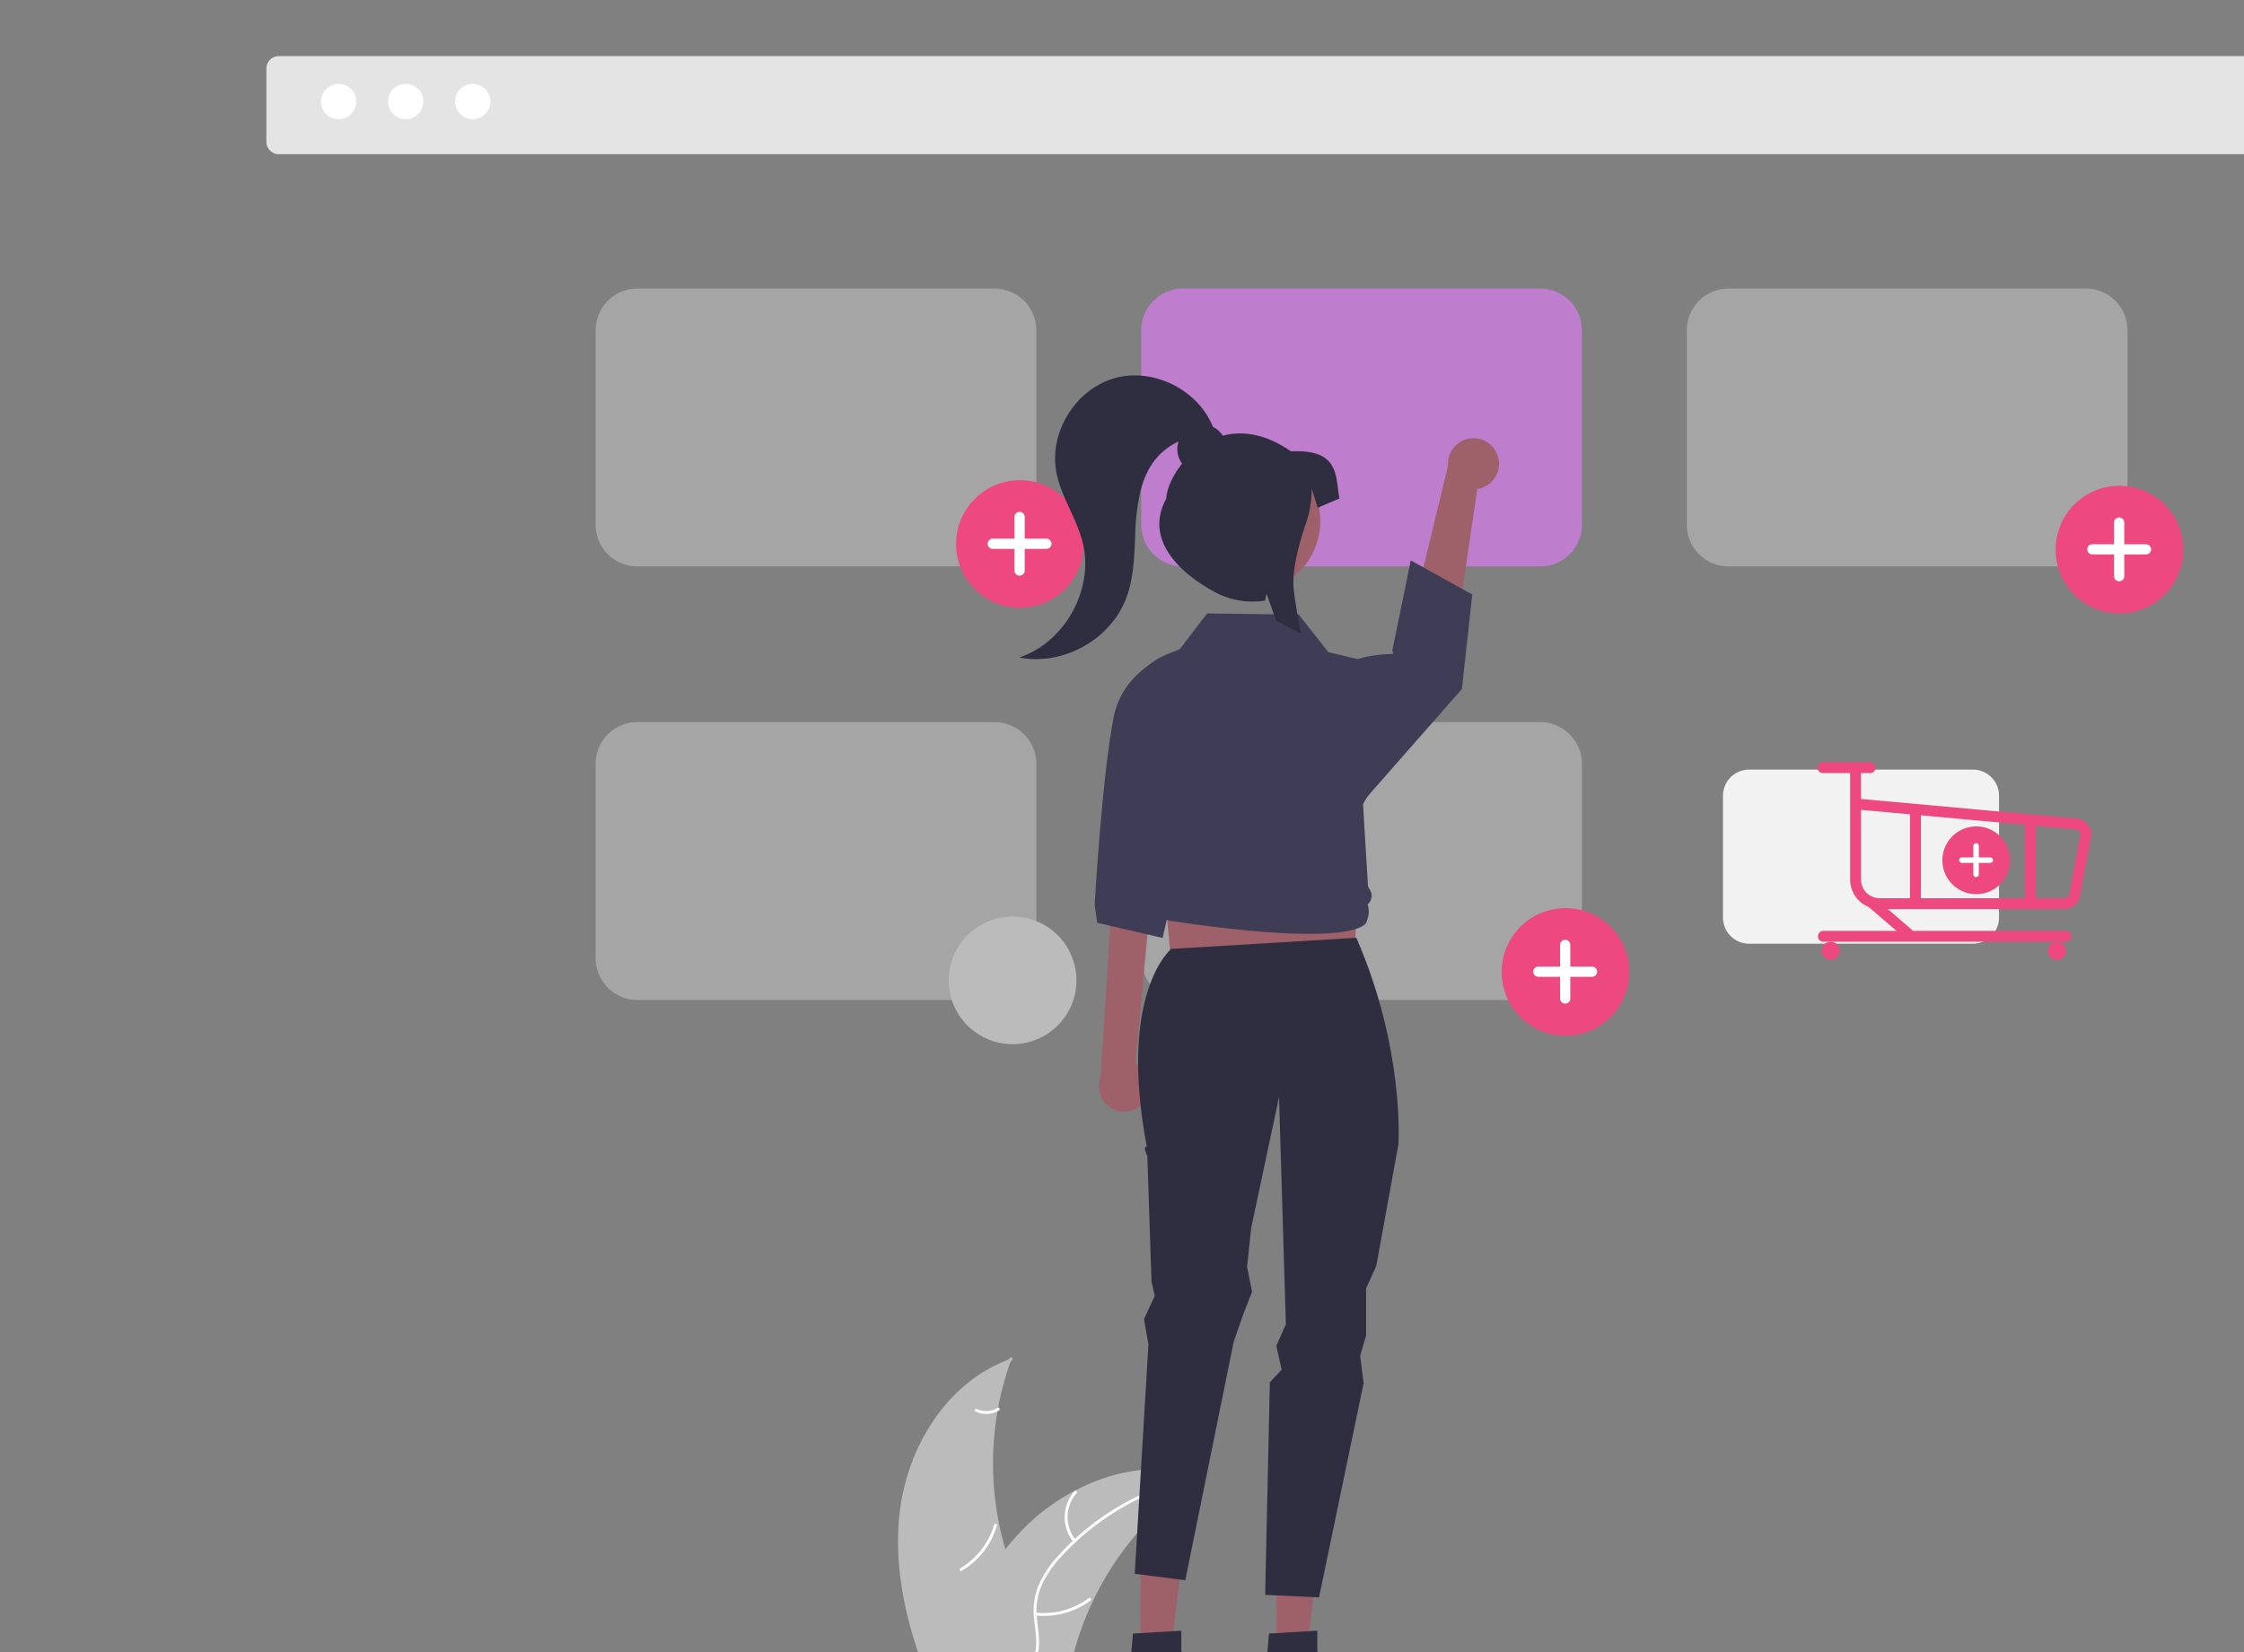 <?xml version="1.0" encoding="UTF-8" standalone="no"?>
<!-- Created with Inkscape (http://www.inkscape.org/) -->

<svg
   width="832.205"
   height="612.843"
   viewBox="0 0 220.187 162.148"
   version="1.1"
   id="svg1"
   xml:space="preserve"
   xmlns="http://www.w3.org/2000/svg"
   xmlns:svg="http://www.w3.org/2000/svg"><rect x="0" y="0" width="220.187" height="162.148" fill="#808080" stroke="none"/><defs
     id="defs1" /><g
     id="g1"
     transform="matrix(0.265,0,0,0.265,-16597.277,-3496.909)"><g
       id="g435-8-7"
       transform="matrix(1.036,0,0,1.036,62729.868,13216.664)"><path
         d="M 997.078,189.375 H 202.922 a 4.453,4.453 0 0 1 -4.448,-4.448 v -26.166 a 4.453,4.453 0 0 1 4.448,-4.448 h 794.156 a 4.453,4.453 0 0 1 4.448,4.448 V 184.927 a 4.453,4.453 0 0 1 -4.448,4.448 z"
         transform="translate(-198.474,-154.312)"
         fill="#e4e4e4"
         id="path395-0-5" /><circle
         id="circle395-0-2"
         data-name="a7a88a4d-66b2-4c09-a29b-e65e87e57a01"
         cx="25.815"
         cy="16.255"
         r="6.315"
         fill="#ffffff" /><circle
         id="circle396-3-9"
         data-name="ecd091ab-fa27-42b2-b94f-bd1073aab054"
         cx="49.787"
         cy="16.255"
         r="6.315"
         fill="#ffffff" /><circle
         id="circle397-3-0"
         data-name="a332723e-32dc-4e13-8ae5-d2643a7feb7f"
         cx="73.76"
         cy="16.255"
         r="6.315"
         fill="#ffffff" /><path
         d="M 973.591,166.221 H 945.987 a 2.045,2.045 0 0 1 0,-4.089 h 27.604 a 2.045,2.045 0 0 1 0.008,4.089 z"
         transform="translate(-198.474,-154.312)"
         fill="#ffffff"
         id="path397-5-8" /><path
         d="M 973.591,173.889 H 945.987 a 2.045,2.045 0 0 1 0,-4.089 h 27.604 a 2.045,2.045 0 0 1 0.008,4.089 z"
         transform="translate(-198.474,-154.312)"
         fill="#ffffff"
         id="path398-1-4" /><path
         d="M 973.591,181.556 H 945.987 a 2.045,2.045 0 0 1 0,-4.09 h 27.604 a 2.045,2.045 0 0 1 0.008,4.09 z"
         transform="translate(-198.474,-154.312)"
         fill="#ffffff"
         id="path399-6-7" /><path
         d="m 424.917,674.276 c 2.922,-23.498 17.485,-46.651 39.895,-54.298 a 109.098,109.098 0 0 0 0.005,74.904 c 3.444,9.315 8.244,19.316 5.004,28.704 -2.015,5.841 -6.946,10.311 -12.457,13.105 -5.511,2.794 -11.628,4.126 -17.668,5.432 l -1.189,0.983 c -9.588,-21.651 -16.514,-45.332 -13.592,-68.83 z"
         transform="translate(-198.474,-154.312)"
         fill="#f0f0f0"
         id="path400-9-0"
         style="fill:#bbbbbb;fill-opacity:1" /><path
         d="m 465.034,620.423 a 93.25,93.25 0 0 0 -23.182,52.481 40.156,40.156 0 0 0 0.457,12.574 23.032,23.032 0 0 0 5.728,10.683 c 2.582,2.837 5.551,5.439 7.399,8.854 a 14.102,14.102 0 0 1 0.689,11.513 c -1.631,4.678 -4.846,8.491 -8.119,12.111 -3.634,4.019 -7.473,8.135 -9.018,13.463 -0.187,0.646 -1.178,0.317 -0.991,-0.327 2.688,-9.27 11.686,-14.535 15.977,-22.884 2.002,-3.896 2.843,-8.419 0.966,-12.531 -1.642,-3.596 -4.701,-6.283 -7.34,-9.132 a 24.577,24.577 0 0 1 -5.99,-10.237 37.123,37.123 0 0 1 -0.939,-12.51 90.469,90.469 0 0 1 6.607,-27.493 94.904,94.904 0 0 1 17.065,-27.347 c 0.446,-0.5 1.134,0.286 0.691,0.783 z"
         transform="translate(-198.474,-154.312)"
         fill="#ffffff"
         id="path401-3-8"
         style="fill:#bbbbbb;fill-opacity:1" /><path
         d="m 442.134,666.589 a 13.991,13.991 0 0 1 -10.65,-14.656 0.522,0.522 0 0 1 1.043,0.052 12.955,12.955 0 0 0 9.934,13.612 c 0.653,0.155 0.322,1.145 -0.327,0.991 z"
         transform="translate(-198.474,-154.312)"
         fill="#ffffff"
         id="path402-6-2"
         style="fill:#bbbbbb;fill-opacity:1" /><path
         d="m 446.539,694.895 a 26.965,26.965 0 0 0 12.042,-15.53 c 0.189,-0.645 1.18,-0.317 0.991,0.327 a 28.048,28.048 0 0 1 -12.563,16.135 c -0.579,0.343 -1.045,-0.591 -0.469,-0.932 z"
         transform="translate(-198.474,-154.312)"
         fill="#ffffff"
         id="path403-7-5" /><path
         d="m 452.334,637.954 a 7.919,7.919 0 0 0 7.505,-0.381 c 0.574,-0.35 1.04,0.584 0.469,0.932 a 8.874,8.874 0 0 1 -8.301,0.44 0.539,0.539 0 0 1 -0.332,-0.659 0.524,0.524 0 0 1 0.659,-0.332 z"
         transform="translate(-198.474,-154.312)"
         fill="#ffffff"
         id="path404-5-4"
         style="fill:#fbfbfb;fill-opacity:1" /><path
         d="m 533.121,661.949 c -0.352,0.229 -0.704,0.458 -1.057,0.696 a 104.292,104.292 0 0 0 -13.335,10.411 c -0.326,0.291 -0.652,0.59 -0.969,0.89 a 109.948,109.948 0 0 0 -23.878,32.687 106.772,106.772 0 0 0 -5.849,15.132 c -2.158,7.161 -3.928,15.097 -8.2,20.954 a 18.318,18.318 0 0 1 -1.427,1.762 h -38.606 c -0.088,-0.044 -0.176,-0.079 -0.264,-0.123 l -1.541,0.07 c 0.062,-0.273 0.132,-0.555 0.194,-0.828 0.035,-0.159 0.079,-0.317 0.114,-0.476 0.026,-0.106 0.053,-0.211 0.07,-0.308 0.009,-0.035 0.018,-0.07 0.026,-0.097 0.018,-0.097 0.044,-0.185 0.062,-0.273 q 0.581,-2.365 1.198,-4.73 c 0,-0.009 0,-0.009 0.009,-0.018 a 156.995,156.995 0 0 1 13.212,-34.686 c 0.176,-0.326 0.352,-0.661 0.546,-0.987 a 101.885,101.885 0 0 1 9.152,-13.881 90.071,90.071 0 0 1 5.998,-6.861 74.901,74.901 0 0 1 18.743,-14.04 c 13.846,-7.311 29.877,-10.112 44.674,-5.646 0.378,0.115 0.749,0.229 1.127,0.353 z"
         transform="translate(-198.474,-154.312)"
         fill="#f0f0f0"
         id="path405-4-4"
         style="fill:#bbbbbb;fill-opacity:1" /><path
         d="m 533.035,662.439 a 93.25,93.25 0 0 0 -50.107,27.946 40.157,40.157 0 0 0 -7.205,10.314 23.032,23.032 0 0 0 -1.858,11.978 c 0.354,3.819 1.158,7.685 0.577,11.524 a 14.103,14.103 0 0 1 -6.381,9.607 c -4.119,2.753 -8.981,3.862 -13.774,4.782 -5.321,1.021 -10.865,1.997 -15.306,5.32 -0.538,0.403 -1.132,-0.456 -0.594,-0.858 7.727,-5.783 18.082,-4.569 26.535,-8.652 3.944,-1.905 7.338,-5.01 8.316,-9.424 0.854,-3.86 0.029,-7.847 -0.363,-11.711 a 24.577,24.577 0 0 1 1.38,-11.78 37.125,37.125 0 0 1 6.782,-10.553 90.47,90.47 0 0 1 21.828,-17.973 94.904,94.904 0 0 1 30.09,-11.561 c 0.657,-0.13 0.733,0.911 0.08,1.041 z"
         transform="translate(-198.474,-154.312)"
         fill="#ffffff"
         id="path406-5-5"
         style="fill:#fbfbfb;fill-opacity:1" /><path
         d="m 486.955,685.512 a 13.99,13.99 0 0 1 0.321,-18.113 c 0.445,-0.502 1.247,0.166 0.801,0.669 a 12.955,12.955 0 0 0 -0.264,16.85 c 0.428,0.517 -0.432,1.109 -0.858,0.594 z"
         transform="translate(-198.474,-154.312)"
         fill="#ffffff"
         id="path407-7-6" /><path
         d="m 473.43,710.765 a 26.966,26.966 0 0 0 18.965,-5.15 c 0.54,-0.401 1.133,0.458 0.594,0.858 a 28.048,28.048 0 0 1 -19.746,5.319 c -0.669,-0.074 -0.479,-1.101 0.186,-1.027 z"
         transform="translate(-198.474,-154.312)"
         fill="#ffffff"
         id="path408-7-2" /><path
         d="m 512.339,668.791 a 7.919,7.919 0 0 0 6.222,4.214 c 0.669,0.066 0.479,1.092 -0.186,1.027 a 8.874,8.874 0 0 1 -6.893,-4.647 0.539,0.539 0 0 1 0.132,-0.726 0.524,0.524 0 0 1 0.726,0.132 z"
         transform="translate(-198.474,-154.312)"
         fill="#ffffff"
         id="path409-8-6" /><path
         d="M 458.767,336.757 H 331.041 A 14.904,14.904 0 0 1 316.154,321.869 V 252.304 A 14.903,14.903 0 0 1 331.041,237.417 h 127.726 a 14.903,14.903 0 0 1 14.887,14.887 v 69.565 a 14.904,14.904 0 0 1 -14.887,14.888 z"
         transform="translate(-198.474,-154.312)"
         fill="#e6e6e6"
         id="path410-2-3"
         style="fill:#a5a5a5;fill-opacity:1" /><path
         d="M 653.767,336.757 H 526.041 A 14.904,14.904 0 0 1 511.154,321.869 V 252.304 A 14.903,14.903 0 0 1 526.041,237.417 h 127.726 a 14.903,14.903 0 0 1 14.887,14.887 v 69.565 a 14.904,14.904 0 0 1 -14.887,14.888 z"
         transform="translate(-198.474,-154.312)"
         fill="#ed4980"
         id="path411-9-9"
         style="fill:#be7dcd;fill-opacity:1" /><path
         d="M 848.767,336.757 H 721.041 A 14.904,14.904 0 0 1 706.154,321.869 V 252.304 A 14.903,14.903 0 0 1 721.041,237.417 h 127.726 a 14.903,14.903 0 0 1 14.887,14.887 v 69.565 a 14.904,14.904 0 0 1 -14.887,14.888 z"
         transform="translate(-198.474,-154.312)"
         fill="#e6e6e6"
         id="path412-0-4"
         style="fill:#a5a5a5;fill-opacity:1" /><path
         d="M 458.767,491.757 H 331.041 A 14.904,14.904 0 0 1 316.154,476.869 V 407.304 A 14.903,14.903 0 0 1 331.041,392.417 h 127.726 a 14.903,14.903 0 0 1 14.887,14.887 v 69.565 a 14.904,14.904 0 0 1 -14.887,14.888 z"
         transform="translate(-198.474,-154.312)"
         fill="#f2f2f2"
         id="path413-5-5"
         style="fill:#a5a5a5;fill-opacity:1" /><path
         d="M 653.767,491.757 H 526.041 A 14.904,14.904 0 0 1 511.154,476.869 V 407.304 A 14.903,14.903 0 0 1 526.041,392.417 h 127.726 a 14.903,14.903 0 0 1 14.887,14.887 v 69.565 a 14.904,14.904 0 0 1 -14.887,14.888 z"
         transform="translate(-198.474,-154.312)"
         fill="#e6e6e6"
         id="path414-6-1"
         style="fill:#a5a5a5;fill-opacity:1" /><g
         id="g415-8-1"
         data-name="aa405d94-515b-444f-88dd-2c52df39214d"><circle
           id="circle414-4-3"
           data-name="ede3a9f0-5e02-4455-ac7e-751a5f8c3692"
           cx="464.312"
           cy="327.433"
           r="22.812"
           fill="#ed4980" /><path
           id="path415-4-9"
           data-name="ba039ca8-d148-45ed-9781-bacb7304e881"
           d="m 672.258,479.83 h -7.756 v -7.756 a 1.825,1.825 0 0 0 -1.825,-1.825 v 0 a 1.825,1.825 0 0 0 -1.825,1.825 v 7.756 h -7.756 a 1.825,1.825 0 0 0 -1.825,1.825 v 0 a 1.825,1.825 0 0 0 1.825,1.825 h 7.756 v 7.756 a 1.825,1.825 0 0 0 1.825,1.825 v 0 a 1.825,1.825 0 0 0 1.825,-1.825 V 483.48 h 7.756 a 1.825,1.825 0 0 0 1.825,-1.825 v 0 a 1.825,1.825 0 0 0 -1.825,-1.825 v 0 z"
           transform="translate(-198.474,-154.312)"
           fill="#ffffff" /></g><g
         id="g416-6-0"
         data-name="bbf41f8a-587e-4352-8304-6d86282586e3"><circle
           id="circle415-2-7"
           data-name="e4c91425-bc08-43ed-9b2d-9a6452dd6ab0"
           cx="662.312"
           cy="176.433"
           r="22.812"
           fill="#ed4980" /><path
           id="path416-3-5"
           data-name="b08e8960-896e-4763-a2dc-6c3da3e5d175"
           d="m 870.258,328.83 h -7.756 v -7.756 a 1.825,1.825 0 0 0 -1.825,-1.825 v 0 a 1.825,1.825 0 0 0 -1.825,1.825 v 7.756 h -7.756 a 1.825,1.825 0 0 0 -1.825,1.825 v 0 a 1.825,1.825 0 0 0 1.825,1.825 h 7.756 v 7.756 a 1.825,1.825 0 0 0 1.825,1.825 v 0 a 1.825,1.825 0 0 0 1.825,-1.825 V 332.48 h 7.756 a 1.825,1.825 0 0 0 1.825,-1.825 v 0 a 1.825,1.825 0 0 0 -1.825,-1.825 v 0 z"
           transform="translate(-198.474,-154.312)"
           fill="#ffffff" /></g><g
         id="g417-2-3"
         data-name="b77ad267-181d-433f-b31f-af61e58bf4a6"><circle
           id="circle416-1-2"
           data-name="e8aef769-5476-47e9-8295-ae809767f9aa"
           cx="269.312"
           cy="174.433"
           r="22.812"
           fill="#ed4980" /><path
           id="path417-6-3"
           data-name="efbebd4e-dbd2-4103-8d2c-f0ca8346a3bf"
           d="m 477.258,326.83 h -7.756 v -7.756 a 1.825,1.825 0 0 0 -1.825,-1.825 v 0 a 1.825,1.825 0 0 0 -1.825,1.825 v 0 7.756 h -7.756 a 1.825,1.825 0 0 0 -1.825,1.825 v 0 a 1.825,1.825 0 0 0 1.825,1.825 h 7.756 v 7.756 a 1.825,1.825 0 0 0 1.825,1.825 v 0 a 1.825,1.825 0 0 0 1.825,-1.825 V 330.48 h 7.756 a 1.825,1.825 0 0 0 1.825,-1.825 v 0 a 1.825,1.825 0 0 0 -1.825,-1.825 v 0 z"
           transform="translate(-198.474,-154.312)"
           fill="#ffffff" /></g><path
         d="m 638.576,297.232 a 9.07,9.07 0 0 1 -7.321,11.824 l -10.548,72.001 -17.303,-8.451 17.404,-71.87 a 9.119,9.119 0 0 1 17.768,-3.504 z"
         transform="translate(-198.474,-154.312)"
         fill="#9e616a"
         id="path418-8-4" /><path
         d="m 512.589,527.832 a 9.07,9.07 0 0 0 -3.492,-13.462 l 7.116,-76.586 -14.905,7.64 -4.654,73.801 a 9.119,9.119 0 0 0 15.934,8.607 z"
         transform="translate(-198.474,-154.312)"
         fill="#9e616a"
         id="path419-9-7" /><polygon
         points="318.148,265.903 324.298,334.784 388.259,332.324 391.949,265.903 "
         fill="#9e616a"
         id="polygon419-2-7" /><polygon
         points="312.425,527.197 312.427,569.355 323.357,569.354 328.556,527.197 "
         fill="#9e616a"
         id="polygon420-8-1" /><path
         d="m 508.19,718.276 17.278,-1.031 v 7.403 l 16.426,11.345 a 4.624,4.624 0 0 1 -2.627,8.429 h -20.57 l -3.546,-7.322 -1.384,7.322 h -7.756 z"
         transform="translate(-198.474,-154.312)"
         fill="#2f2e41"
         id="path420-0-3" /><polygon
         points="361.039,527.197 361.041,569.355 371.971,569.354 377.17,527.197 "
         fill="#9e616a"
         id="polygon421-2-5" /><path
         d="m 521.884,473.504 c 0,0 -19.138,15.45 -8.763,70.628 -1.58,0.188 0.209,3.302 0.209,3.302 l 1.497,44.96 1.157,5.153 -3.846,8.315 1.586,9.034 -4.888,81.992 18.057,2.335 17.28,-85.144 3.291,-9.573 3.301,-8.391 -1.781,-8.948 1.46,-13.888 9.962,-46.829 2.439,81.218 -3.403,7.754 1.894,8.512 -4.219,4.518 -1.667,75.99 19.254,0.901 15.931,-76.603 -1.235,-9.775 2.119,-7.228 v -16.883 l 3.63,-7.968 7.914,-43.448 c 0,0 2.387,-33.958 -15.032,-73.919 z"
         transform="translate(-198.474,-154.312)"
         fill="#2f2e41"
         id="path421-5-1" /><path
         d="m 529.684,365.013 c 0,0 -24.172,4.78 -28.337,25.395 -4.165,20.614 -6.845,67.263 -6.845,67.263 l 0.912,6.496 23.382,5.422 14.924,-65.363 z"
         transform="translate(-198.474,-154.312)"
         fill="#3f3d56"
         id="path422-4-1" /><path
         d="m 584.847,371.971 c 0,0 2.45,-3.433 16.171,-3.963 0.565,-0.022 -0.135,-1.143 -0.135,-1.143 l 6.599,-32.253 21.991,12.175 -3.712,33.813 -36.136,41.101 z"
         transform="translate(-198.474,-154.312)"
         fill="#3f3d56"
         id="path423-9-6" /><path
         d="m 571.14,468.122 c -10.353,7.9e-4 -25.936,-1.142 -49.396,-4.625 a 7.165,7.165 0 0 1 -6.014,-5.999 5.424,5.424 0 0 1 -0.911,-6.16 l 0.022,-0.043 -0.532,-0.626 a 5.801,5.801 0 0 1 -0.387,-7.011 l -7.265,-51.975 a 21.896,21.896 0 0 1 15.228,-24.021 l 2.682,-0.835 10.142,-13.266 0.2,0.002 32.561,0.433 10.567,13.418 17.081,4.028 0.044,0.26 3.966,22.914 c 2.062,11.918 -2.668,16.606 -8.706,27.086 l 1.772,29.434 0.804,1.461 a 3.959,3.959 0 0 1 -0.948,4.968 7.712,7.712 0 0 1 0.105,4.772 l -0.418,1.381 c 7.9e-4,0.04 -0.111,0.601 -1.013,1.286 -1.626,1.235 -6.295,3.118 -19.585,3.118 z"
         transform="translate(-198.474,-154.312)"
         fill="#3f3d56"
         id="path424-0-1" /><path
         d="m 556.804,718.276 17.278,-1.031 v 7.403 l 16.426,11.345 a 4.624,4.624 0 0 1 -2.627,8.429 h -20.57 l -3.546,-7.322 -1.384,7.322 h -7.756 z"
         transform="translate(-198.474,-154.312)"
         fill="#2f2e41"
         id="path425-9-9" /><circle
         cx="549.754"
         cy="320.563"
         r="25.527"
         transform="matrix(0.16,-0.987,0.987,0.16,-53.205,657.557)"
         fill="#9e616a"
         id="circle425-1-7" /><path
         d="m 564.68,295.618 c -9.356,-6.435 -17.595,-7.415 -24.363,-5.59 a 8.897,8.897 0 0 0 -3.559,-3.16 c -5.278,-13.3 -21.342,-21.287 -35.127,-17.405 -13.874,3.908 -23.448,19.277 -20.837,33.453 1.618,8.787 7.148,16.396 9.372,25.049 4.306,16.751 -6.198,35.94 -22.629,41.34 15.558,3.124 32.683,-6.379 38.264,-21.233 2.711,-7.215 2.874,-15.092 3.219,-22.792 a 75.564,75.564 0 0 1 1.943,-15.783 33.722,33.722 0 0 1 2.512,-6.72 22.997,22.997 0 0 1 11.006,-10.678 8.778,8.778 0 0 0 1.282,7.903 c -3.648,4.571 -5.635,9.513 -5.635,12.473 -7.579,13.853 3.259,25.751 17.112,33.331 a 28.381,28.381 0 0 0 18.133,3.161 l 0.58,-2.474 0.785,2.229 2.621,7.471 q 4.536,2.194 8.993,4.811 c -1.129,-5.301 -2.042,-10.593 -2.671,-15.767 -0.87,-7.042 2.163,-17.526 4.351,-23.901 a 37.632,37.632 0 0 0 2.06,-12.213 v -0.182 l 2.13,6.843 7.756,-3.308 c -1.443,-8.276 7e-5,-17.672 -17.299,-16.857 z"
         transform="translate(-198.474,-154.312)"
         fill="#2f2e41"
         id="path426-2-2" /><path
         d="M 883.647,745.688 H 316.353 a 1.191,1.191 0 0 1 0,-2.381 h 567.294 a 1.191,1.191 0 0 1 0,2.381 z"
         transform="translate(-198.474,-154.312)"
         fill="#cccccc"
         id="path427-0-2"
         style="fill:#bbbbbb;fill-opacity:1" /><circle
         id="circle427-7-3"
         data-name="e4c91425-bc08-43ed-9b2d-9a6452dd6ab0"
         cx="266.704"
         cy="330.431"
         r="22.812"
         fill="#e6e6e6"
         style="fill:#bbbbbb;fill-opacity:1" /><path
         d="m 808.413,471.633 h -80.013 a 9.337,9.337 0 0 1 -9.326,-9.326 v -43.579 a 9.336,9.336 0 0 1 9.326,-9.326 h 80.013 a 9.336,9.336 0 0 1 9.326,9.326 v 43.579 a 9.337,9.337 0 0 1 -9.326,9.326 z"
         transform="translate(-198.474,-154.312)"
         fill="#f2f2f2"
         id="path428-8-2" /><g
         id="g429-5-5"
         data-name="bc9af32e-f7cd-4c85-a4cc-5543d455b8de"><circle
           id="circle428-5-9"
           data-name="b56288f5-6382-4006-aaf1-aded98dde780"
           cx="611.118"
           cy="287.504"
           r="12.115"
           fill="#ed4980" /><path
           id="path429-6-1"
           data-name="b9aaef6b-2cfc-46ac-8dc0-30fdc28925de"
           d="m 814.622,440.799 h -4.119 v -4.119 a 0.969,0.969 0 0 0 -0.969,-0.969 v 0 a 0.969,0.969 0 0 0 -0.969,0.969 v 4.119 h -4.119 a 0.969,0.969 0 0 0 -0.969,0.969 v 0 0 a 0.969,0.969 0 0 0 0.969,0.969 h 4.119 v 4.119 a 0.969,0.969 0 0 0 0.969,0.969 v 0 a 0.969,0.969 0 0 0 0.969,-0.969 v -4.119 h 4.119 a 0.969,0.969 0 0 0 0.969,-0.969 v 0 0 a 0.969,0.969 0 0 0 -0.969,-0.969 z"
           transform="translate(-198.474,-154.312)"
           fill="#ffffff" /></g><path
         d="m 841.011,459.266 h -65.938 a 10.568,10.568 0 0 1 -10.556,-10.556 v -39.36 a 1.945,1.945 0 0 1 3.89,0 v 10.541 l 76.591,6.962 a 5.841,5.841 0 0 1 5.737,5.834 1.946,1.946 0 0 1 -0.033,0.358 l -3.86,20.585 a 5.841,5.841 0 0 1 -5.831,5.636 z M 768.406,423.797 V 448.71 a 6.674,6.674 0 0 0 6.666,6.666 h 65.938 a 1.947,1.947 0 0 0 1.945,-1.945 1.946,1.946 0 0 1 0.033,-0.358 l 3.851,-20.536 a 1.947,1.947 0 0 0 -1.939,-1.795 c -0.059,0 -0.117,-0.003 -0.176,-0.008 z"
         transform="translate(-198.474,-154.312)"
         fill="#ed4980"
         id="path430-2-9" /><circle
         cx="559.078"
         cy="319.863"
         r="3.241"
         fill="#ed4980"
         id="circle430-8-5" /><circle
         cx="639.944"
         cy="319.863"
         r="3.241"
         fill="#ed4980"
         id="circle431-2-3" /><path
         d="m 841.659,470.934 h -86.701 a 1.945,1.945 0 0 1 0,-3.89 h 86.701 a 1.945,1.945 0 0 1 0,3.89 z"
         transform="translate(-198.474,-154.312)"
         fill="#ed4980"
         id="path431-2-4" /><path
         d="m 771.648,410.647 h -16.855 a 1.945,1.945 0 0 1 0,-3.89 h 16.855 a 1.945,1.945 0 0 1 0,3.89 z"
         transform="translate(-198.474,-154.312)"
         fill="#ed4980"
         id="path432-0-9" /><path
         d="m 785.169,469.944 a 1.937,1.937 0 0 1 -1.266,-0.47 l -12.783,-10.985 a 1.945,1.945 0 1 1 2.535,-2.95 l 12.783,10.985 a 1.945,1.945 0 0 1 -1.268,3.42 z"
         transform="translate(-198.474,-154.312)"
         fill="#ed4980"
         id="path433-7-4" /><path
         d="m 787.862,458.071 a 1.945,1.945 0 0 1 -1.945,-1.945 V 424.908 a 1.945,1.945 0 0 1 3.89,0 v 31.218 a 1.945,1.945 0 0 1 -1.945,1.945 z"
         transform="translate(-198.474,-154.312)"
         fill="#ed4980"
         id="path434-7-8" /><path
         d="m 828.944,458.071 a 1.945,1.945 0 0 1 -1.945,-1.945 v -28.625 a 1.945,1.945 0 0 1 3.89,0 v 28.625 a 1.945,1.945 0 0 1 -1.945,1.945 z"
         transform="translate(-198.474,-154.312)"
         fill="#ed4980"
         id="path435-4-6" /></g></g></svg>
